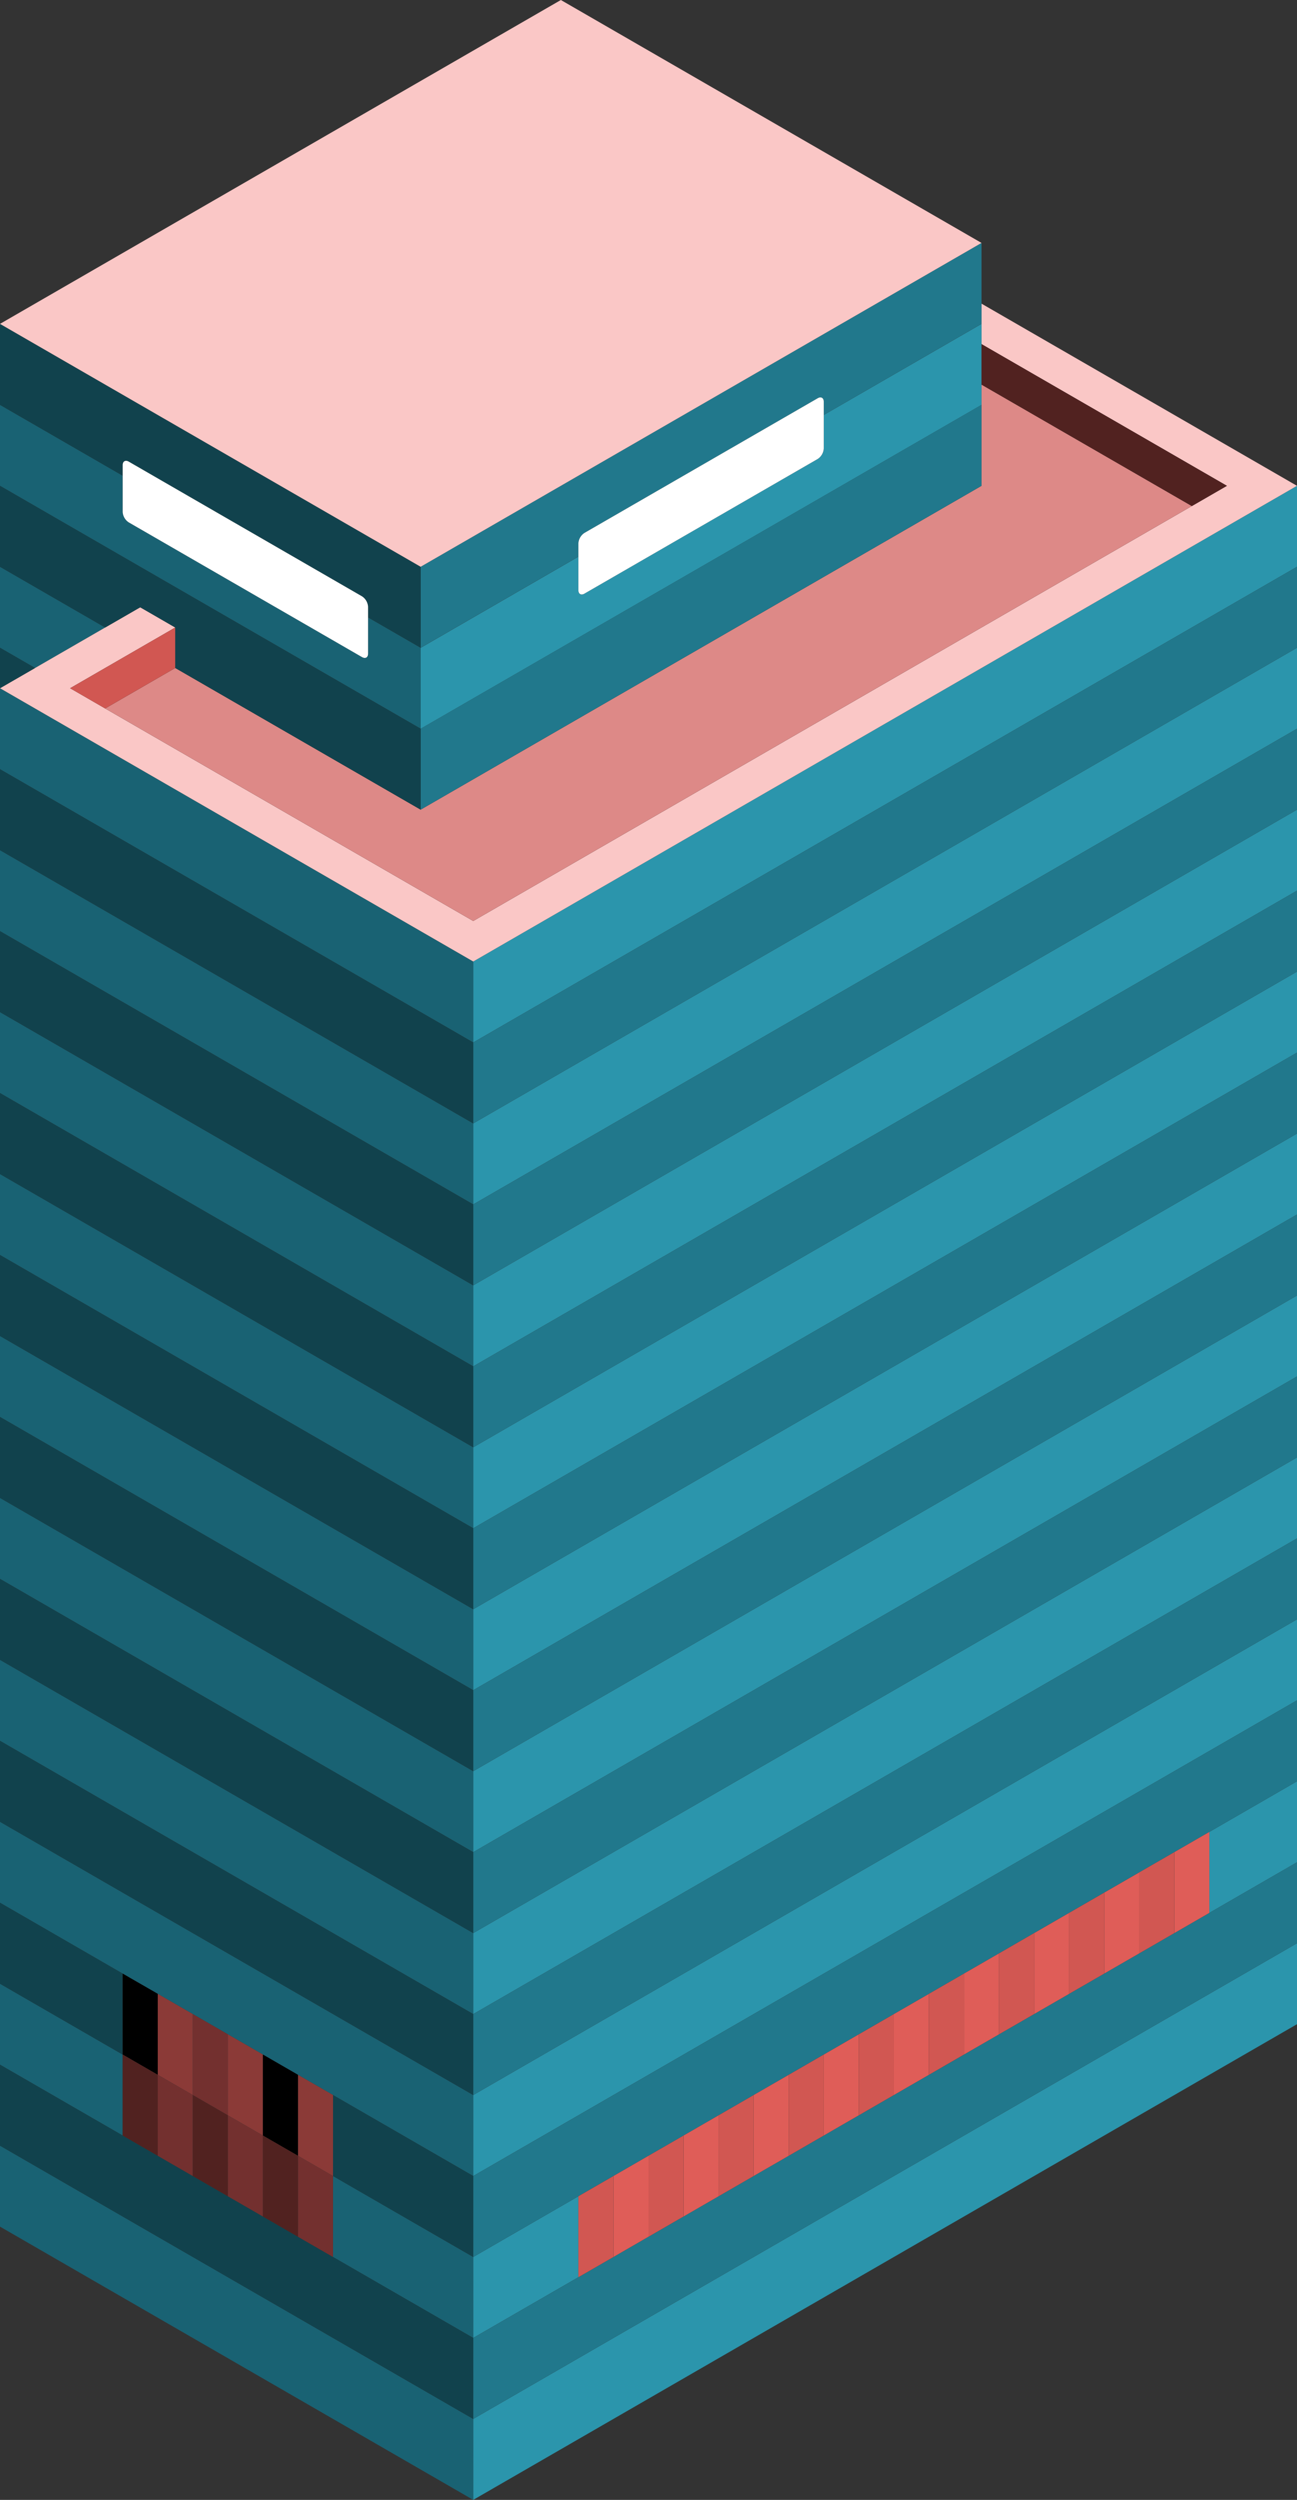 <svg id="Layer_1" data-name="Layer 1" xmlns="http://www.w3.org/2000/svg" viewBox="0 0 370 713.03"><rect x="0" y="0" width="370" height="713.03" fill="#333333" stroke="none"/><defs><style>.curtain-R-prim-light{fill:#2b95ac;}.curtain-L-prim-light{fill:#196273;}.curtain-R-prim-dark{fill:#21788c;}.curtain-L-prim-dark-2{fill:#11424d;}.exterior-R-light{fill:#df5d58;}.exterior-L-light{fill:#8b3a37;}.exterior-L-prim-3{fill:#73302f;}.exterior-R-prim-3{fill:#d15752;}.exterior-L-dark{fill:#512220;}.top-light-14{fill:#fac7c6;}.top-prim{fill:#dd8987;}.cls-1{fill:#fff;}</style></defs><title>Artboard 3</title><polygon class="curtain-R-prim-light" points="210 600.45 213.41 598.48 190.22 611.87 195 609.11 210 600.45"/><polygon class="curtain-R-prim-light" points="265 568.7 265 568.69 245.46 579.98 255 574.47 265 568.7"/><polygon class="curtain-R-prim-light" points="245 580.24 245 580.24 235 586.01 235 586.02 245 580.24"/><polygon class="curtain-R-prim-light" points="135 435.9 370 300.23 370 277.13 135 412.81 135 435.9"/><polygon class="curtain-R-prim-light" points="135 297.34 370 161.66 370 138.57 135 274.25 135 297.34"/><polygon class="curtain-R-prim-light" points="225 591.79 229.04 589.46 215 597.56 215 597.56 225 591.79"/><polygon class="curtain-R-prim-light" points="335 528.28 335 528.28 345 522.51 345 545.6 330.01 554.26 325.92 556.62 370 531.17 370 508.07 328.43 532.07 335 528.28"/><polygon class="curtain-R-prim-light" points="175 643.75 175 643.75 185 637.97 185 637.97 175 643.75"/><polygon class="curtain-R-prim-light" points="135 389.72 370 254.04 370 230.94 135 366.62 135 389.72"/><polygon class="curtain-R-prim-light" points="135 482.09 370 346.41 370 323.32 135 459 135 482.09"/><polygon class="curtain-R-prim-light" points="135 343.53 370 207.85 370 184.76 135 320.43 135 343.53"/><polygon class="curtain-R-prim-light" points="165 649.52 165 626.43 185 614.88 185 614.88 135 643.75 135 666.84 166.37 648.73 165 649.52"/><polygon class="curtain-R-prim-light" points="235 609.11 235 609.11 245 603.34 245 603.33 235 609.11"/><polygon class="curtain-R-prim-light" points="135 620.66 370 484.98 370 461.88 135 597.56 135 620.66"/><polygon class="curtain-R-prim-light" points="215 620.65 215 620.65 229.04 612.55 225.06 614.85 215 620.65"/><polygon class="curtain-R-prim-light" points="135 574.47 370 438.79 370 415.7 135 551.37 135 574.47"/><polygon class="curtain-R-prim-light" points="135 528.28 370 392.6 370 369.51 135 505.19 135 528.28"/><polygon class="curtain-R-prim-light" points="135 713.03 370 577.35 370 554.26 135 689.94 135 713.03"/><polygon class="curtain-R-prim-light" points="255 597.56 255 597.56 252.52 598.99 265 591.79 265 591.79 255 597.56"/><polygon class="curtain-R-prim-light" points="305 545.6 305 545.6 315 539.83 325 534.06 325 534.05 295 551.37 295 551.38 305 545.6"/><polygon class="curtain-R-prim-light" points="275 562.92 285 557.15 291.73 553.26 273.15 563.99 275 562.92 275 562.92"/><polygon class="curtain-R-prim-light" points="285 580.24 269.99 588.9 267.18 590.53 291.67 576.39 285 580.24 285 580.24"/><polygon class="curtain-R-prim-light" points="315 562.92 315 562.92 314.97 562.94 295 574.47 295 574.47 325 557.15 325 557.15 315 562.92"/><polygon class="curtain-R-prim-light" points="194.99 632.21 193.73 632.93 205 626.43 205 626.43 194.99 632.21"/><polygon class="curtain-L-prim-light" points="135 274.25 0 196.3 0 219.4 135 297.34 135 274.25"/><polygon class="curtain-L-prim-light" points="135 320.43 0 242.49 0 265.59 135 343.53 135 320.43"/><polygon class="curtain-L-prim-light" points="135 366.62 0 288.68 0 311.77 135 389.72 135 366.62"/><polygon class="curtain-L-prim-light" points="135 412.81 0 334.87 0 357.96 135 435.9 135 412.81"/><polygon class="curtain-L-prim-light" points="135 551.37 0 473.43 0 496.53 135 574.47 135 551.37"/><polygon class="curtain-L-prim-light" points="45 568.69 45 568.69 45.27 568.85 65 580.24 75 586.01 75 586.01 80.05 588.93 95 597.56 95 597.56 135 620.66 135 597.56 0 519.62 0 542.71 36.84 563.99 45 568.69"/><polygon class="curtain-L-prim-light" points="135 505.19 0 427.24 0 450.34 135 528.28 135 505.19"/><polygon class="curtain-L-prim-light" points="135 689.94 0 612 0 635.09 135 713.03 135 689.94"/><polygon class="curtain-L-prim-light" points="135 459 0 381.06 0 404.15 135 482.09 135 459"/><polygon class="curtain-L-prim-light" points="95 620.66 95 620.66 95 643.75 135 666.84 135 643.75 95 620.66"/><polygon class="curtain-L-prim-light" points="35 586.02 0 565.81 0 588.9 35 609.11 35 586.02"/><polygon class="curtain-R-prim-dark" points="135 366.62 370 230.94 370 207.85 135 343.53 135 366.62"/><polygon class="curtain-L-prim-dark-2" points="135 343.53 0 265.59 0 288.68 135 366.62 135 343.53"/><polygon class="curtain-R-prim-dark" points="135 320.43 370 184.76 370 161.66 135 297.34 135 320.43"/><polygon class="curtain-L-prim-dark-2" points="135 297.34 0 219.4 0 242.49 135 320.43 135 297.34"/><polygon class="curtain-R-prim-dark" points="135 412.81 370 277.13 370 254.04 135 389.72 135 412.81"/><polygon class="curtain-L-prim-dark-2" points="135 389.72 0 311.77 0 334.87 135 412.81 135 389.72"/><polygon class="curtain-R-prim-dark" points="135 459 370 323.32 370 300.23 135 435.9 135 459"/><polygon class="curtain-L-prim-dark-2" points="135 435.9 0 357.96 0 381.06 135 459 135 435.9"/><polygon class="curtain-R-prim-dark" points="135 505.19 370 369.51 370 346.41 135 482.09 135 505.19"/><polygon class="curtain-L-prim-dark-2" points="135 482.09 0 404.15 0 427.24 135 505.19 135 482.09"/><polygon class="curtain-R-prim-dark" points="135 551.37 370 415.7 370 392.6 135 528.28 135 551.37"/><polygon class="curtain-L-prim-dark-2" points="135 528.28 0 450.34 0 473.43 135 551.37 135 528.28"/><polygon class="curtain-R-prim-dark" points="135 597.56 370 461.88 370 438.79 135 574.47 135 597.56"/><polygon class="curtain-L-prim-dark-2" points="135 574.47 0 496.53 0 519.62 135 597.56 135 574.47"/><polygon class="curtain-R-prim-dark" points="135 643.75 185 614.88 185 614.88 190.22 611.87 213.41 598.48 215 597.56 215 597.56 229.04 589.46 235 586.01 235 586.01 245 580.24 245 580.24 245.46 579.98 265 568.69 265 568.69 273.15 563.99 291.73 553.26 295 551.37 295 551.37 325 534.05 325 534.05 328.43 532.07 370 508.07 370 484.98 135 620.66 135 643.75"/><polygon class="curtain-L-prim-dark-2" points="135 643.75 135 620.66 95 597.56 95 620.66 135 643.75"/><polygon class="curtain-L-prim-dark-2" points="45.27 568.85 45 568.69 45 568.69 45.27 568.85"/><polygon class="curtain-L-prim-dark-2" points="35 586.01 35 562.92 36.84 563.99 0 542.71 0 565.81 35 586.02 35 586.01"/><polygon class="curtain-R-prim-dark" points="325 557.15 325 557.15 295 574.47 295 574.47 291.67 576.39 267.18 590.53 265 591.79 265 591.79 252.52 598.99 245 603.34 245 603.34 235 609.11 235 609.11 229.04 612.55 215 620.65 215 620.66 205 626.43 205 626.43 193.73 632.93 185 637.98 185 637.97 175 643.75 175 643.75 166.37 648.73 135 666.84 135 689.94 370 554.26 370 531.17 325.92 556.62 325 557.15"/><polygon class="curtain-L-prim-dark-2" points="135 666.84 95 643.75 95 643.75 85 637.98 85 637.98 79.98 635.08 65 626.43 65 626.43 55 620.66 55 620.66 35 609.11 35 609.11 0 588.9 0 612 135 689.94 135 666.84"/><polygon class="exterior-R-light" points="325 557.15 325 534.06 315 539.83 315 562.92 325 557.15"/><polygon class="exterior-R-light" points="305 568.69 305 545.6 295 551.38 295 574.47 314.97 562.94 305 568.69"/><polygon class="exterior-R-light" points="285 557.15 275 562.92 275 586.01 269.99 588.9 285 580.24 285 557.15"/><polygon class="exterior-R-light" points="330.01 554.26 345 545.6 345 522.51 335 528.28 335 551.37 330.01 554.26"/><polygon class="exterior-R-light" points="265 568.7 255 574.47 255 597.56 265 591.79 265 568.7"/><polygon class="exterior-R-light" points="225 614.88 225 591.79 215 597.56 215 620.65 225.06 614.85 225 614.88"/><polygon class="exterior-R-light" points="205 603.34 210 600.45 195 609.11 195 632.2 194.99 632.21 205 626.43 205 603.34"/><polygon class="exterior-R-light" points="175 643.75 185 637.97 185 614.88 165 626.43 175 620.66 175 643.75"/><polygon class="exterior-R-light" points="245 580.24 235 586.02 235 609.11 245 603.33 245 580.24"/><polygon class="exterior-L-light" points="45 591.78 55 597.56 55 574.47 65 580.24 45.27 568.85 45 568.69 45 591.78"/><polygon class="exterior-L-light" points="85 591.79 85 614.88 85 614.88 95 620.66 95 620.66 95 597.56 95 597.56 80.05 588.93 85 591.79"/><polygon class="exterior-L-light" points="65 603.34 75 609.11 75 586.01 65 580.24 65 603.34"/><polygon class="exterior-L-prim-3" points="75 632.2 75 609.11 75 609.11 65 603.34 65 603.34 65 626.43 79.98 635.08 75 632.2"/><polygon class="exterior-L-prim-3" points="55 597.56 55 597.56 45 591.78 45 591.79 45 614.88 35 609.11 55 620.66 55 597.56"/><polygon class="exterior-L-prim-3" points="85 614.88 85 637.98 95 643.75 95 643.75 95 620.66 85 614.88"/><polygon class="exterior-R-prim-3" points="175 620.66 165 626.43 165 649.52 166.37 648.73 175 643.75 175 643.75 175 643.75 175 620.66"/><polygon class="exterior-R-prim-3" points="205 603.34 205 626.43 205 626.43 205 626.43 215 620.66 215 620.65 215 620.65 215 597.56 215 597.56 215 597.56 213.41 598.48 210 600.45 205 603.34"/><polygon class="exterior-R-prim-3" points="245 603.33 245 603.34 245 603.34 252.52 598.99 255 597.56 255 597.56 255 574.47 245.46 579.98 245 580.24 245 580.24 245 580.24 245 603.33"/><polygon class="exterior-R-prim-3" points="285 580.24 285 580.24 291.67 576.39 295 574.47 295 574.47 295 574.47 295 551.38 295 551.37 295 551.37 291.73 553.26 285 557.15 285 580.24"/><polygon class="exterior-R-prim-3" points="325 557.15 325 557.15 325 557.15 325.92 556.62 330.01 554.26 335 551.37 335 528.28 335 528.28 328.43 532.07 325 534.05 325 534.05 325 534.06 325 557.15"/><polygon class="exterior-R-prim-3" points="185 637.97 185 637.97 185 637.98 193.73 632.93 194.99 632.21 195 632.2 195 609.11 190.22 611.87 185 614.88 185 614.88 185 614.88 185 637.97"/><polygon class="exterior-R-prim-3" points="225 614.88 225.06 614.85 229.04 612.55 235 609.11 235 609.11 235 609.11 235 586.02 235 586.01 235 586.01 229.04 589.46 225 591.79 225 614.88"/><polygon class="exterior-R-prim-3" points="265 591.79 265 591.79 265 591.79 267.18 590.53 269.99 588.9 275 586.01 275 562.92 275 562.92 273.15 563.99 265 568.69 265 568.69 265 568.7 265 591.79"/><polygon class="exterior-R-prim-3" points="314.97 562.94 315 562.92 315 562.92 315 539.83 305 545.6 305 545.6 305 568.69 314.97 562.94"/><polygon class="exterior-L-prim-2" points="45 591.78 45 568.69 45 568.69 45 568.69 36.84 563.99 35 562.92 35 586.01 45 591.79 45 591.78"/><polygon class="exterior-L-dark" points="45 614.88 45 591.79 35 586.01 35 586.02 35 609.11 35 609.11 45 614.88"/><polygon class="exterior-L-prim-2" points="75 609.11 75 609.11 85 614.88 85 591.79 80.05 588.93 75 586.01 75 586.01 75 609.11"/><polygon class="exterior-L-dark" points="85 614.88 85 614.88 75 609.11 75 632.2 79.98 635.08 85 637.98 85 637.98 85 614.88"/><polygon class="exterior-L-prim-3" points="55 574.47 55 597.56 55 597.56 65 603.34 65 603.34 65 580.24 55 574.47"/><polygon class="exterior-L-dark" points="65 603.34 55 597.56 55 620.66 55 620.66 65 626.43 65 626.43 65 603.34"/><polygon class="curtain-L-prim-light" points="31.18 178.3 30 178.98 0 161.66 0 184.76 10 190.53 31.18 178.3"/><polygon class="top-light-14" points="370 138.57 280 86.61 280 92.38 280 98.15 350 138.57 135 262.7 30 202.08 30 202.08 20 196.3 49.99 178.98 40 173.21 31.18 178.3 10 190.53 10 190.53 0 196.3 135 274.25 370 138.57"/><polygon class="top-prim" points="280 109.7 280 115.47 280 132.79 280 138.57 120 230.94 50 190.53 30 202.08 135 262.7 350 138.57 340 144.34 280 109.7"/><path class="curtain-L-prim-light" d="M120,207.85V184.76l-15-8.66v10.31c0,1.1-.78,1.55-1.73,1L36.73,149A3.83,3.83,0,0,1,35,146V135.68L0,115.47v23.1Z"/><path class="curtain-R-prim-light" d="M235,118.36v9.55a3.85,3.85,0,0,1-1.73,3l-66.54,38.41c-.95.55-1.73.11-1.73-1v-9.54l-45,26v23.09l160-92.38V92.38Z"/><polygon class="exterior-R-prim-3" points="50 178.99 49.99 178.98 20 196.3 30 202.08 30 202.08 50 190.53 50 178.99"/><polygon class="exterior-L-dark" points="280 109.7 340 144.34 350 138.57 280 98.15 280 109.7"/><path class="curtain-R-prim-dark" d="M120,161.66v23.1l45-26V155a3.85,3.85,0,0,1,1.73-3l66.54-38.41c.95-.55,1.73-.11,1.73,1v3.77l45-26V69.29Z"/><path class="curtain-L-prim-dark-2" d="M35,132.67c0-1.1.78-1.55,1.73-1l66.54,38.42a3.83,3.83,0,0,1,1.73,3v3l15,8.66v-23.1L0,92.38v23.09l35,20.21Z"/><polygon class="curtain-L-prim-dark-2" points="10 190.53 0 184.76 0 196.3 10 190.53 10 190.53"/><polygon class="curtain-R-prim-dark" points="280 132.79 280 115.47 120 207.85 120 219.4 120 225.17 120 230.94 280 138.57 280 132.79"/><polygon class="curtain-L-prim-dark-2" points="31.18 178.3 40 173.21 49.99 178.98 50 178.99 50 190.53 120 230.94 120 225.17 120 219.4 120 207.85 0 138.57 0 150.12 0 161.66 30 178.98 31.18 178.3"/><path class="cls-1" d="M166.73,169.32l66.54-38.41a3.85,3.85,0,0,0,1.73-3V114.59c0-1.11-.78-1.55-1.73-1L166.73,152a3.85,3.85,0,0,0-1.73,3v13.32C165,169.43,165.78,169.87,166.73,169.32Z"/><path class="cls-1" d="M103.27,170.09,36.73,131.67c-.95-.55-1.73-.1-1.73,1V146a3.83,3.83,0,0,0,1.73,3l66.54,38.42c1,.55,1.73.1,1.73-1V173.09A3.83,3.83,0,0,0,103.27,170.09Z"/><polygon id="anchor-01_551.37" class="top-light-14" points="120 161.66 280 69.29 160 0 0 92.38 120 161.66"/></svg>